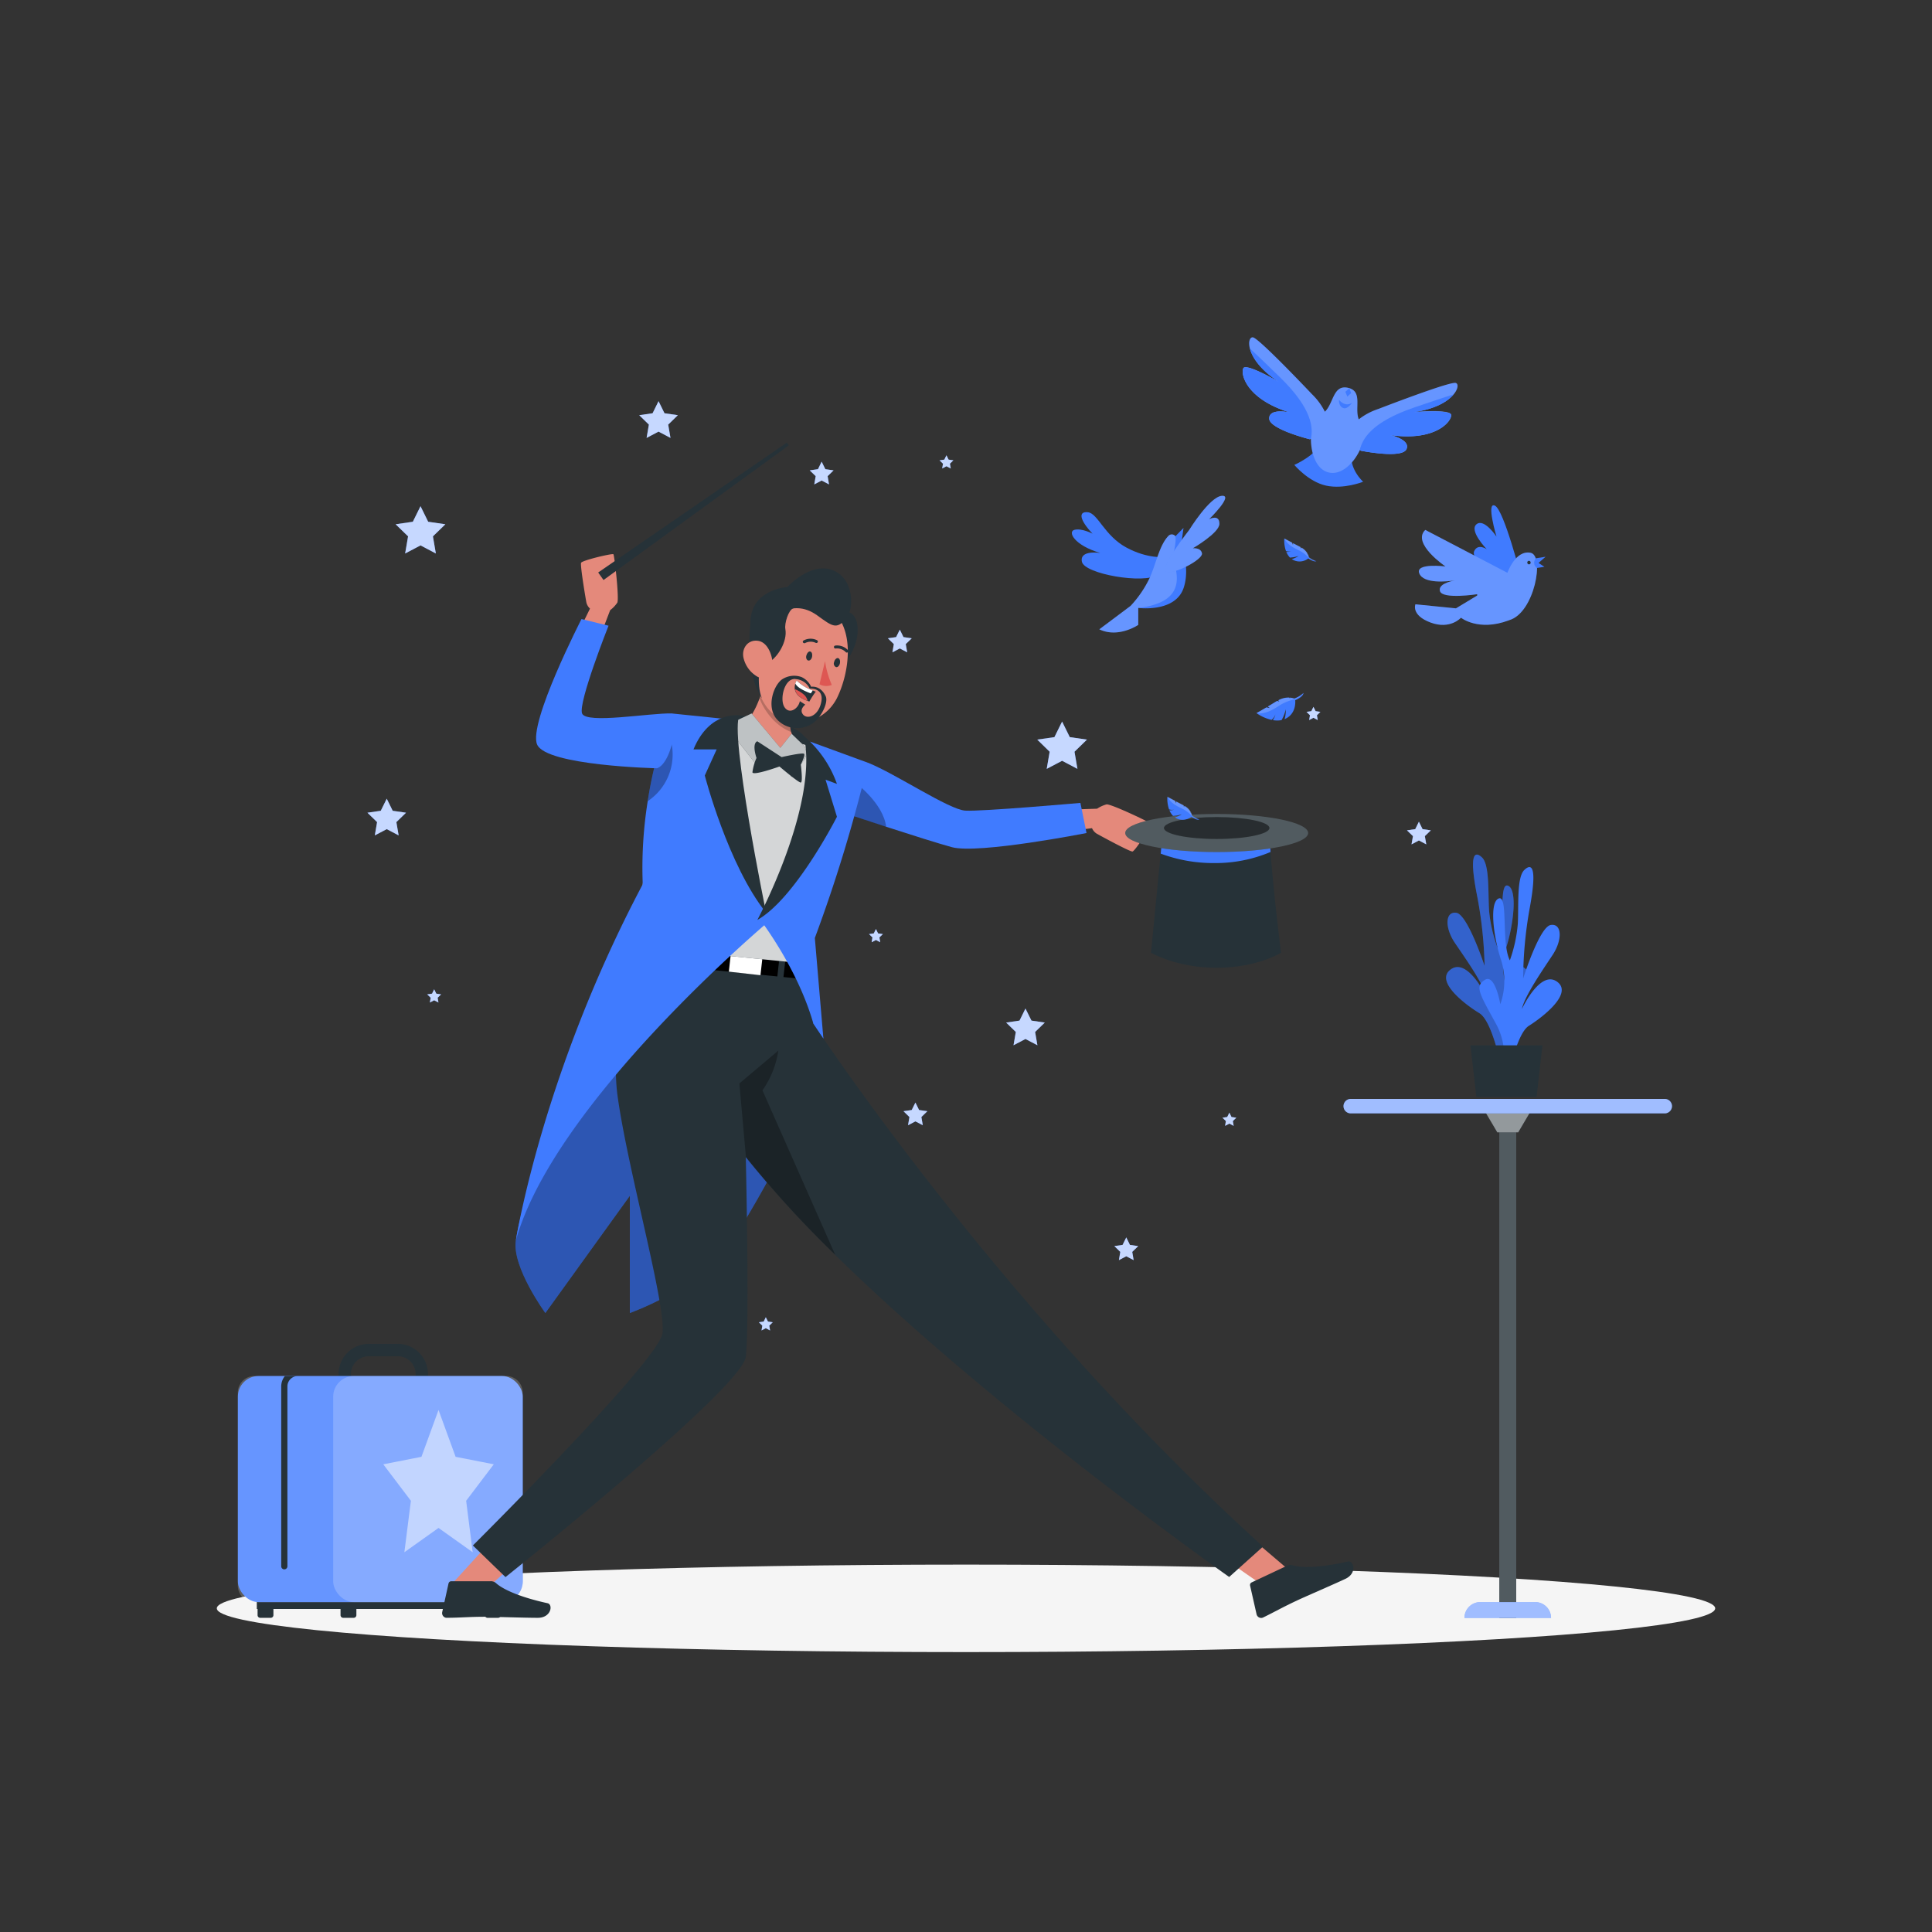 <svg xmlns="http://www.w3.org/2000/svg" viewBox="0 0 500 500"><rect x="0" y="0" width="500" height="500" fill="#333333" stroke="none"/><g id="freepik--Shadow--inject-122"><ellipse id="freepik--path--inject-122" cx="250" cy="416.24" rx="193.89" ry="11.32" style="fill:#f5f5f5"></ellipse></g><g id="freepik--Stars--inject-122"><polygon points="265.39 261.01 266.94 264.13 270.39 264.64 267.89 267.07 268.48 270.51 265.39 268.89 262.3 270.51 262.89 267.07 260.39 264.64 263.85 264.13 265.39 261.01" style="fill:#407BFF"></polygon><polygon points="170.43 103.82 171.97 106.95 175.43 107.45 172.93 109.89 173.52 113.33 170.43 111.7 167.34 113.33 167.93 109.89 165.43 107.45 168.89 106.95 170.43 103.82" style="fill:#407BFF"></polygon><polygon points="100.09 206.7 101.63 209.83 105.08 210.33 102.58 212.76 103.17 216.2 100.09 214.58 97 216.2 97.59 212.76 95.09 210.33 98.54 209.83 100.09 206.7" style="fill:#407BFF"></polygon><polygon points="232.87 162.95 233.82 164.88 235.96 165.19 234.41 166.69 234.78 168.82 232.87 167.82 230.96 168.82 231.32 166.69 229.78 165.19 231.91 164.88 232.87 162.95" style="fill:#407BFF"></polygon><polygon points="291.48 320.24 292.43 322.18 294.57 322.49 293.02 323.99 293.39 326.12 291.48 325.12 289.57 326.12 289.93 323.99 288.39 322.49 290.52 322.18 291.48 320.24" style="fill:#407BFF"></polygon><polygon points="367.21 212.65 368.16 214.58 370.3 214.89 368.75 216.39 369.12 218.52 367.21 217.51 365.3 218.52 365.67 216.39 364.12 214.89 366.26 214.58 367.21 212.65" style="fill:#407BFF"></polygon><polygon points="236.91 285.34 237.86 287.27 240 287.58 238.45 289.09 238.82 291.21 236.91 290.21 235 291.21 235.36 289.09 233.82 287.58 235.95 287.27 236.91 285.34" style="fill:#407BFF"></polygon><polygon points="212.64 119.48 213.6 121.42 215.73 121.73 214.19 123.23 214.55 125.36 212.64 124.36 210.73 125.36 211.1 123.23 209.55 121.73 211.69 121.42 212.64 119.48" style="fill:#407BFF"></polygon><polygon points="112.36 256.03 112.92 257.16 114.16 257.34 113.26 258.21 113.47 259.45 112.36 258.87 111.25 259.45 111.46 258.21 110.56 257.34 111.81 257.16 112.36 256.03" style="fill:#407BFF"></polygon><polygon points="244.94 117.83 245.5 118.95 246.74 119.13 245.84 120.01 246.06 121.25 244.94 120.66 243.83 121.25 244.05 120.01 243.15 119.13 244.39 118.95 244.94 117.83" style="fill:#407BFF"></polygon><polygon points="198.19 340.9 198.75 342.02 199.99 342.2 199.09 343.08 199.3 344.32 198.19 343.73 197.08 344.32 197.29 343.08 196.39 342.2 197.64 342.02 198.19 340.9" style="fill:#407BFF"></polygon><polygon points="318.16 287.95 318.71 289.08 319.96 289.26 319.06 290.13 319.27 291.37 318.16 290.79 317.05 291.37 317.26 290.13 316.36 289.26 317.6 289.08 318.16 287.95" style="fill:#407BFF"></polygon><polygon points="339.92 182.93 340.48 184.05 341.72 184.23 340.82 185.11 341.03 186.35 339.92 185.76 338.81 186.35 339.02 185.11 338.12 184.23 339.37 184.05 339.92 182.93" style="fill:#407BFF"></polygon><polygon points="226.69 240.43 227.25 241.56 228.49 241.74 227.59 242.61 227.8 243.85 226.69 243.27 225.58 243.85 225.79 242.61 224.9 241.74 226.14 241.56 226.69 240.43" style="fill:#407BFF"></polygon><polygon points="274.87 186.74 276.86 190.77 281.3 191.41 278.08 194.55 278.84 198.98 274.87 196.89 270.89 198.98 271.65 194.55 268.44 191.41 272.88 190.77 274.87 186.74" style="fill:#407BFF"></polygon><polygon points="108.83 131 110.81 135.03 115.26 135.68 112.04 138.81 112.8 143.24 108.83 141.15 104.85 143.24 105.61 138.81 102.39 135.68 106.84 135.03 108.83 131" style="fill:#407BFF"></polygon><g style="opacity:0.7;isolation:isolate"><polygon points="265.39 261.01 266.94 264.13 270.39 264.64 267.89 267.07 268.48 270.51 265.39 268.89 262.3 270.51 262.89 267.07 260.39 264.64 263.85 264.13 265.39 261.01" style="fill:#fff"></polygon><polygon points="170.43 103.82 171.97 106.95 175.43 107.45 172.93 109.89 173.52 113.33 170.43 111.7 167.34 113.33 167.93 109.89 165.43 107.45 168.89 106.95 170.43 103.82" style="fill:#fff"></polygon><polygon points="100.09 206.7 101.63 209.83 105.08 210.33 102.58 212.76 103.17 216.2 100.09 214.58 97 216.2 97.59 212.76 95.09 210.33 98.54 209.83 100.09 206.7" style="fill:#fff"></polygon><polygon points="232.87 162.95 233.82 164.88 235.96 165.19 234.41 166.69 234.78 168.82 232.87 167.82 230.96 168.82 231.32 166.69 229.78 165.19 231.91 164.88 232.87 162.95" style="fill:#fff"></polygon><polygon points="291.48 320.24 292.43 322.18 294.57 322.49 293.02 323.99 293.39 326.12 291.48 325.12 289.57 326.12 289.93 323.99 288.39 322.49 290.52 322.18 291.48 320.24" style="fill:#fff"></polygon><polygon points="367.21 212.65 368.16 214.58 370.3 214.89 368.75 216.39 369.12 218.52 367.21 217.51 365.3 218.52 365.67 216.39 364.12 214.89 366.26 214.58 367.21 212.65" style="fill:#fff"></polygon><polygon points="236.91 285.34 237.86 287.27 240 287.58 238.45 289.09 238.82 291.21 236.91 290.21 235 291.21 235.36 289.09 233.82 287.58 235.95 287.27 236.91 285.34" style="fill:#fff"></polygon><polygon points="212.64 119.48 213.6 121.42 215.73 121.73 214.19 123.23 214.55 125.36 212.64 124.36 210.73 125.36 211.1 123.23 209.55 121.73 211.69 121.42 212.64 119.48" style="fill:#fff"></polygon><polygon points="112.36 256.03 112.92 257.16 114.16 257.34 113.26 258.21 113.47 259.45 112.36 258.87 111.25 259.45 111.46 258.21 110.56 257.34 111.81 257.16 112.36 256.03" style="fill:#fff"></polygon><polygon points="244.94 117.83 245.5 118.95 246.74 119.13 245.84 120.01 246.06 121.25 244.94 120.66 243.83 121.25 244.05 120.01 243.15 119.13 244.39 118.95 244.94 117.83" style="fill:#fff"></polygon><polygon points="198.19 340.9 198.75 342.02 199.99 342.2 199.09 343.08 199.3 344.32 198.19 343.73 197.08 344.32 197.29 343.08 196.39 342.2 197.64 342.02 198.19 340.9" style="fill:#fff"></polygon><polygon points="318.16 287.95 318.71 289.08 319.96 289.26 319.06 290.13 319.27 291.37 318.16 290.79 317.05 291.37 317.26 290.13 316.36 289.26 317.6 289.08 318.16 287.95" style="fill:#fff"></polygon><polygon points="339.92 182.93 340.48 184.05 341.72 184.23 340.82 185.11 341.03 186.35 339.92 185.76 338.81 186.35 339.02 185.11 338.12 184.23 339.37 184.05 339.92 182.93" style="fill:#fff"></polygon><polygon points="226.69 240.43 227.25 241.56 228.49 241.74 227.59 242.61 227.8 243.85 226.69 243.27 225.58 243.85 225.79 242.61 224.9 241.74 226.14 241.56 226.69 240.43" style="fill:#fff"></polygon><polygon points="274.87 186.74 276.86 190.77 281.3 191.41 278.08 194.55 278.84 198.98 274.87 196.89 270.89 198.98 271.65 194.55 268.44 191.41 272.88 190.77 274.87 186.74" style="fill:#fff"></polygon><polygon points="108.83 131 110.81 135.03 115.26 135.68 112.04 138.81 112.8 143.24 108.83 141.15 104.85 143.24 105.61 138.81 102.39 135.68 106.84 135.03 108.83 131" style="fill:#fff"></polygon></g></g><g id="freepik--Plant--inject-122"><path d="M390.81,277.67s-3.69-8.06.53-16,5.44-9.82,2.75-11.45-3.92,6.36-3.92,6.36a17.94,17.94,0,0,1-.4-11.24c1.87-5.75,3.05-15.11.49-16.12s-.49,11.68-2.71,16a37.5,37.5,0,0,1-2.17-9.43c-.31-4.62.17-12-1.85-13.89s-3.31-.58-1.32,9.61a107.15,107.15,0,0,1,2,18.47s-4.39-13.36-7.33-13.75-2.94,3.94-.42,7.69,7.37,10.48,8.17,13.94c0,0-4.81-10.06-9.14-7s3.77,9.16,7.38,11.35,6.11,16,6.11,16Z" style="fill:#407BFF"></path><path d="M390.81,277.67s-3.69-8.06.53-16,5.44-9.82,2.75-11.45-3.92,6.36-3.92,6.36a17.94,17.94,0,0,1-.4-11.24c1.87-5.75,3.05-15.11.49-16.12s-.49,11.68-2.71,16a37.5,37.5,0,0,1-2.17-9.43c-.31-4.62.17-12-1.85-13.89s-3.31-.58-1.32,9.61a107.15,107.15,0,0,1,2,18.47s-4.39-13.36-7.33-13.75-2.94,3.94-.42,7.69,7.37,10.48,8.17,13.94c0,0-4.81-10.06-9.14-7s3.77,9.16,7.38,11.35,6.11,16,6.11,16Z" style="opacity:0.2;isolation:isolate"></path><path d="M387.89,281s3.6-8.12-.71-16-5.57-9.74-2.9-11.41,4,6.3,4,6.3a18,18,0,0,0,.26-11.25c-1.95-5.72-3.23-15.06-.69-16.11s.63,11.68,2.9,16a37.19,37.19,0,0,0,2.06-9.47c.25-4.62-.32-12,1.68-13.91s3.31-.63,1.45,9.59a105.9,105.9,0,0,0-1.75,18.5s4.22-13.43,7.16-13.86,3,3.89.51,7.69-7.25,10.59-8,14.06c0,0,4.69-10.13,9.05-7.11s-3.66,9.21-7.24,11.46-5.92,16.05-5.92,16.05Z" style="fill:#407BFF"></path><polygon points="399.18 270.54 380.56 270.54 382.07 283.86 397.67 283.86 399.18 270.54" style="fill:#263238"></polygon><rect x="388.01" y="289.66" width="4.39" height="129.06" style="fill:#263238"></rect><rect x="388.01" y="289.66" width="4.39" height="129.06" style="fill:#fff;opacity:0.2;isolation:isolate"></rect><polygon points="392.91 293.05 387.5 293.05 383.5 286.27 396.91 286.27 392.91 293.05" style="fill:#263238"></polygon><polygon points="392.91 293.05 387.5 293.05 383.5 286.27 396.91 286.27 392.91 293.05" style="fill:#fff;opacity:0.5;isolation:isolate"></polygon><path d="M430.83,288.14H349.57a1.87,1.87,0,0,1-1.87-1.87h0a1.87,1.87,0,0,1,1.87-1.87h81.26a1.88,1.88,0,0,1,1.88,1.87h0A1.88,1.88,0,0,1,430.83,288.14Z" style="fill:#407BFF"></path><path d="M397.32,414.62H383.09a4.1,4.1,0,0,0-4.09,4.1h22.41A4.1,4.1,0,0,0,397.32,414.62Z" style="fill:#407BFF"></path><path d="M430.83,288.14H349.57a1.87,1.87,0,0,1-1.87-1.87h0a1.87,1.87,0,0,1,1.87-1.87h81.26a1.88,1.88,0,0,1,1.88,1.87h0A1.88,1.88,0,0,1,430.83,288.14Z" style="fill:#fff;opacity:0.5;isolation:isolate"></path><path d="M397.32,414.62H383.09a4.1,4.1,0,0,0-4.09,4.1h22.41A4.1,4.1,0,0,0,397.32,414.62Z" style="fill:#fff;opacity:0.5;isolation:isolate"></path></g><g id="freepik--Bag--inject-122"><path d="M66.46,412.6h63.13V418a.69.69,0,0,1-.69.69h-2.72a.68.68,0,0,1-.68-.69V416.4H92.23V418a.69.69,0,0,1-.69.69H88.82a.69.69,0,0,1-.69-.69V416.4H70.76V418a.69.69,0,0,1-.69.69H67.35a.69.69,0,0,1-.69-.69V416.4h-.2Z" style="fill:#263238"></path><path d="M107.56,357.7v-2.09a4.62,4.62,0,0,0-4.62-4.62H95.45a4.63,4.63,0,0,0-4.63,4.62v2.09h-3.2v-2.09a7.83,7.83,0,0,1,7.83-7.82h7.49a7.83,7.83,0,0,1,7.82,7.82v2.09Z" style="fill:#263238"></path><rect x="61.55" y="356.12" width="73.73" height="58.51" rx="5.34" transform="translate(196.84 770.74) rotate(180)" style="fill:#407BFF"></rect><path d="M61.55,360.38v50a4.28,4.28,0,0,0,4.28,4.28H131a4.28,4.28,0,0,0,4.27-4.28v-50a4.27,4.27,0,0,0-4.27-4.27H65.83A4.28,4.28,0,0,0,61.55,360.38Z" style="fill:#fff;opacity:0.2;isolation:isolate"></path><rect x="86.24" y="356.12" width="49.05" height="58.51" rx="5.34" transform="translate(221.52 770.74) rotate(180)" style="fill:#fff;opacity:0.2;isolation:isolate"></rect><path d="M72.78,358.81v46.54a.8.8,0,0,0,1.6,0V358.81a2.69,2.69,0,0,1,2.68-2.69H73.73A4.3,4.3,0,0,0,72.78,358.81Z" style="fill:#263238"></path><polygon points="113.49 364.9 109.07 377.02 99.19 378.96 106.34 388.4 104.65 401.72 113.49 395.43 122.33 401.72 120.64 388.4 127.79 378.96 117.91 377.02 113.49 364.9" style="fill:#fff;opacity:0.5;isolation:isolate"></polygon></g><g id="freepik--Character--inject-122"><g id="freepik--group--inject-122"><path d="M277,209.52l6.93-.23a8.31,8.31,0,0,1,2.43-1.11c1.09-.21,11.35,4.69,11.52,5s-4.11,7.14-4.81,7.19-8.55-4.21-9.32-4.67a3.18,3.18,0,0,1-1.14-1.37l-6.76.87Z" style="fill:#e4897b"></path><path d="M281.19,215.59s-28,5.51-34.84,3.66c-3.36-.91-10.54-3.19-17-5.28-4.3-1.4-8.28-2.71-10.6-3.48l-2.11-.7,4.7-7.27,3.31-5.12c7.23,2.9,20.94,12.13,25.16,12.39s29.8-2,29.8-2Z" style="fill:#407BFF"></path><path d="M229.34,214c-4.3-1.4-8.28-2.71-10.6-3.48l2.59-8S228.62,207.87,229.34,214Z" style="opacity:0.3;isolation:isolate"></path><polygon points="136.92 401.26 126.24 410.89 117.08 409.79 129.42 396.25 136.92 401.26" style="fill:#e4897b"></polygon><polygon points="314.08 401.45 325.89 409.65 334.84 407.41 320.89 395.53 314.08 401.45" style="fill:#e4897b"></polygon><path d="M133.49,321.09c-1,6.86,7.65,18.72,7.65,18.72L163,309.48v30.33s18.45-6.59,25.84-17.67,25.12-42.71,24.22-53.39-16.76-38-16.76-38l-43.32,38S136.39,302.1,133.49,321.09Z" style="fill:#407BFF"></path><path d="M133.49,321.09c-1,6.86,7.65,18.72,7.65,18.72L163,309.48v30.33s18.45-6.59,25.84-17.67,25.12-42.71,24.22-53.39-16.76-38-16.76-38l-43.32,38S136.39,302.1,133.49,321.09Z" style="opacity:0.3;isolation:isolate"></path><path d="M191.4,185.14c3.75.26,13.91,1.8,16.69,5.37s3.57,12.75-2.46,16.51-18.31-7.25-18.2-14.35S191.4,185.14,191.4,185.14Z" style="fill:#263238"></path><path d="M326.87,400.26l-8.76,7.86s-60.42-42.57-102-83.39a275.44,275.44,0,0,1-23.1-25.27s1,43.51,0,51.69-62.19,57-62.19,57l-8.44-8.18s48-47.74,49.05-54.86-9-42.46-11.6-61.45S167,239.06,167,239.06l40.61,3.68,2.9,22.17S258.35,338.07,326.87,400.26Z" style="fill:#263238"></path><path d="M126.93,409.22H116.79a.74.74,0,0,0-.71.57l-1.64,7.43a1.23,1.23,0,0,0,1,1.46l.27,0c3.28,0,5.67-.26,9.78-.26,2.54,0,10.19.27,13.69.27s4-3.46,2.53-3.78c-6.43-1.4-11.27-3.34-13.33-5.19A2,2,0,0,0,126.93,409.22Z" style="fill:#263238"></path><path d="M333.09,405.21l-9.17,4.32a.73.73,0,0,0-.4.82l1.68,7.42a1.23,1.23,0,0,0,1.48.92l.25-.1c2.95-1.44,5-2.64,8.75-4.39,2.29-1.08,9.33-4.1,12.5-5.59s2.11-4.81.68-4.49c-6.42,1.47-11.62,1.77-14.27,1A2,2,0,0,0,333.09,405.21Z" style="fill:#263238"></path><polygon points="209.37 248.74 165.07 243.77 164.48 249.05 209.4 253.53 209.37 248.74"></polygon><rect x="179.05" y="243.06" width="1.59" height="9.42" transform="matrix(-0.99, -0.11, 0.11, -0.99, 330.99, 514.01)" style="fill:#263238"></rect><rect x="201.46" y="245.57" width="1.59" height="9.42" transform="translate(375.39 521.51) rotate(-173.61)" style="fill:#263238"></rect><rect x="188.92" y="245.99" width="8.24" height="5.94" transform="translate(357.18 517.87) rotate(-173.61)" style="fill:#fff"></rect><path d="M209.3,249.46c4.72-34.34,13.88-52.14,13.88-52.14-20.1-7-47.2-12.18-47.2-12.18-7.31,18.73-10.18,45.52-11.14,59.88Z" style="fill:#263238"></path><path d="M209.3,249.46c4.72-34.34,13.88-52.14,13.88-52.14-20.1-7-47.2-12.18-47.2-12.18-7.31,18.73-10.18,45.52-11.14,59.88Z" style="fill:#fff;opacity:0.8;isolation:isolate"></path><path d="M202.79,195s-9.2-2.25-11.49-6.89c1.85-.9,3.3-2.89,4.43-5.34.3-.64.58-1.32.83-2a41.38,41.38,0,0,0,1.62-5.86c.42-2,.7-3.88.88-5.45l1.35,2.16,6.29,10.09a19.37,19.37,0,0,0-1.07,1.94,9.73,9.73,0,0,0-1.12,3.8,5.58,5.58,0,0,0,.24,2,5.9,5.9,0,0,0,1,1.89,9.47,9.47,0,0,0,2.59,2.16C208.83,195.66,202.79,195,202.79,195Z" style="fill:#e4897b"></path><path d="M205.63,183.64a9.73,9.73,0,0,0-1.12,3.8,5.58,5.58,0,0,0,.24,2c-4.1-1.59-6.94-5.42-8.19-8.7a41.38,41.38,0,0,0,1.62-5.86c.79-1.13,1.57-2.21,2.23-3.29l6.29,10.09A19.37,19.37,0,0,0,205.63,183.64Z" style="opacity:0.2;isolation:isolate"></path><path d="M194.51,184.64l7.44,8.9,2.91-3.64,3,2.89a3.18,3.18,0,0,1,0,4.2l-3,4.09-3.46-5-4.89,2.8-8.7-11.09Z" style="fill:#263238"></path><path d="M194.51,184.64l7.44,8.9,2.91-3.64,3,2.89a3.18,3.18,0,0,1,0,4.2l-3,4.09-3.46-5-4.89,2.8-8.7-11.09Z" style="fill:#fff;opacity:0.7;isolation:isolate"></path><path d="M220.73,159.1c2.72,2.94,1,11.26-5.2,15.17s-4.88-16.84-4.88-16.84S219,157.22,220.73,159.1Z" style="fill:#263238"></path><path d="M197.78,182a10.14,10.14,0,0,0,11.37,4.66,11.32,11.32,0,0,0,6.77-4.83,11.73,11.73,0,0,0,.6-1c3.35-6.63,5-18.49-1.89-23.41a11,11,0,0,0-17.29,7.2C196,172.53,194.76,177.12,197.78,182Z" style="fill:#e4897b"></path><path d="M208.69,169.62c-.19.62.06,1.22.48,1.32s.88-.34,1-1-.07-1.23-.48-1.33S208.85,169,208.69,169.62Z" style="fill:#263238"></path><path d="M215.88,171.32a1,1,0,0,0,.49,1.33c.41.09.87-.35,1-1s-.07-1.23-.48-1.33S216,170.72,215.88,171.32Z" style="fill:#263238"></path><path d="M213.52,171.09a23.47,23.47,0,0,0,1.75,6.16,3.75,3.75,0,0,1-3.19-.15Z" style="fill:#de5753"></path><path d="M219.28,168.88a.42.42,0,0,1-.39-.1,3.11,3.11,0,0,0-2.61-.95.38.38,0,0,1-.15-.75h0a3.84,3.84,0,0,1,3.3,1.15.38.38,0,0,1,0,.54h0Z" style="fill:#263238"></path><path d="M208,166.4a.35.35,0,0,1-.19-.12.39.39,0,0,1,.15-.52h0a3.79,3.79,0,0,1,3.51-.06.38.38,0,0,1,.14.52h0a.39.39,0,0,1-.52.14h0a3.09,3.09,0,0,0-2.78.09A.36.36,0,0,1,208,166.4Z" style="fill:#263238"></path><path d="M205.39,156.23l-.08,1.2c-1.25.39-2.33,3.91-2.06,5.38.57,3.14-1.94,7.37-4.52,8.76,0,0,.17-1.28-1-1.18s-2.06,6.76-.56,10.3c0,0-2.63-3.44-3.12-10.71-.45-6.72.35-12.1,2.13-14.33Z" style="fill:#263238"></path><path d="M192.41,170.22a7.61,7.61,0,0,0,3.38,4.77c2.27,1.42,4.16-.44,4.16-3,0-2.26-1.2-5.79-3.8-6.15S191.89,167.79,192.41,170.22Z" style="fill:#e4897b"></path><path d="M211.12,179a20.32,20.32,0,0,0-1.66,2.56l-.51-.18c-2.29-.84-3.07-2-3.25-3a3.19,3.19,0,0,1,.14-1.48,2.92,2.92,0,0,1,.35-.77,11.49,11.49,0,0,0,4.15,2.57C210.81,178.9,211.12,179,211.12,179Z" style="fill:#263238"></path><path d="M210.34,178.7l-.51.75c-2.15-.8-3.56-1.65-4-2.55a2.92,2.92,0,0,1,.35-.77A11.49,11.49,0,0,0,210.34,178.7Z" style="fill:#fff"></path><path d="M209,181.38c-2.29-.84-3.07-2-3.25-3a7.85,7.85,0,0,1,2.36,1.44A2.92,2.92,0,0,1,209,181.38Z" style="fill:#de5753"></path><path d="M201.67,186.75a7.12,7.12,0,0,0,9.45-.2c1.92-1.91,3.21-5,2.56-6.38-1.36-2.9-3.75-2.43-3.75-2.43a5.07,5.07,0,0,0-2.47-2.51,5.67,5.67,0,0,0-5.14.64C199.94,177.69,198.08,183.79,201.67,186.75Zm4.17-11a4.32,4.32,0,0,1,3.72,2.47s3.68-.31,3,3.37-3.57,4.68-4.71,3.35.56-2.58.56-2.58l-1.41-.9c-.38,1.95-2.72,3.55-4,1.51S203,175.51,205.84,175.72Z" style="fill:#263238"></path><path d="M203.2,157.82c1.78-.35,4.62-1.24,8.42,1.53s4.88,3.59,7.26.86,2.09-10.75-3.61-12.73-11.51,4.45-11.51,4.45-10.08.57-9.54,10Z" style="fill:#263238"></path><path d="M202.28,195.94,196,191.85s-1.5.26-.22,4.31a13.35,13.35,0,0,0-1.05,3.7c.08,1,7-1.49,7-1.49s4.93,4.21,5.52,4.15,0-4.66,0-4.66,1.19-2.34.85-2.76S202.28,195.94,202.28,195.94Z" style="fill:#263238"></path><path d="M199.18,238.27s-55.62,46.66-65.68,82.78c.23-1.45,7.18-43.78,32.84-92.2a108.89,108.89,0,0,1,1.29-21.51,106.06,106.06,0,0,1,3.16-14.14,87.83,87.83,0,0,1,3.05-8.56l13.1,1.35S192.53,224.9,199.18,238.27Z" style="fill:#407BFF"></path><path d="M209.67,191.93s3.08,25.77-13.34,45.55c0,0,9.95,12.66,14.17,27.43l2.59,3.84-2.21-26a386.32,386.32,0,0,0,13.76-45.35Z" style="fill:#407BFF"></path><path d="M191.4,185.14s-7.77-1.29-11.93,8.81h6l-3.07,6.75s6,23.21,15.88,35.53C198.25,236.23,188.69,189.37,191.4,185.14Z" style="fill:#263238"></path><path d="M196,238.08s15.93-29.67,12.06-47.57a28.69,28.69,0,0,1,8.54,12.36l-2.95-1.09,2.95,9.6S205.84,232.55,196,238.08Z" style="fill:#263238"></path><path d="M331.53,246.58s-6.23,3.88-16.65,3.88-17-3.88-17-3.88l2.5-25.66.58-6,27.56-.64c0,1.6.11,3.76.29,6.2C329.56,230.92,331.53,246.58,331.53,246.58Z" style="fill:#263238"></path><path d="M328.82,220.49a36.67,36.67,0,0,1-14.64,2.87,39,39,0,0,1-13.79-2.44l.58-6,27.56-.64C328.53,215.89,328.64,218.05,328.82,220.49Z" style="fill:#407BFF"></path><ellipse cx="314.88" cy="215.58" rx="23.67" ry="4.93" style="fill:#263238"></ellipse><ellipse cx="314.88" cy="215.58" rx="23.67" ry="4.93" style="fill:#fff;opacity:0.2;isolation:isolate"></ellipse><path d="M328.53,214.29c0,1.57-6.11,2.84-13.65,2.84s-13.65-1.27-13.65-2.84,6.11-2.84,13.65-2.84S328.53,212.72,328.53,214.29Z" style="opacity:0.5;isolation:isolate"></path><path d="M216.15,324.73a275.44,275.44,0,0,1-23.1-25.27l-1.7-19.06,10.08-8.5a24,24,0,0,1-4.11,10.28Z" style="opacity:0.3;isolation:isolate"></path><path d="M167.63,207.34a106.06,106.06,0,0,1,3.16-14.14l3.05-.53A14.49,14.49,0,0,1,167.63,207.34Z" style="opacity:0.3;isolation:isolate"></path><path d="M155.43,164.4l2.48-6.49a8.2,8.2,0,0,0,1.84-1.93c.55-1-.74-12.26-1-12.54s-8.08,1.57-8.36,2.21,1.2,9.46,1.38,10.33a3.12,3.12,0,0,0,.92,1.52l-3,6.12Z" style="fill:#e4897b"></path><path d="M173.84,184.64c-5.53-.17-22.15,2.8-23.2,0s6.85-22.71,6.85-22.71l-7-1.72S136.66,187.15,139,192.67,170,198.83,170,198.83s2.29-.34,3.87-6.16S173.84,184.64,173.84,184.64Z" style="fill:#407BFF"></path><polygon points="156.19 150.11 154.81 148.16 203.63 114.55 204.14 115.27 156.19 150.11" style="fill:#263238"></polygon></g></g><g id="freepik--Birds--inject-122"><path d="M393.79,149.81s-4.53-17.76-6.89-18.94.39,8,.39,8-3.22-4.85-5.19-3.18,2.66,6.44,2.66,6.44-2.3-1.6-3.25.52S387.54,152.78,393.79,149.81Z" style="fill:#407BFF"></path><path d="M396.12,143.06c-3.94-.79-6,5.18-6,5.18l-21.26-11.1c-3.61,3.48,5.23,9.46,5.23,9.46s-7.89-1-6.78,1.79,7.31,2.11,9.21,1.82c-1.3.24-4.36,1-3.86,2.76.62,2.2,9.64.81,9.64.81s0,.12,0,.34l-5.5,3.32-10.49-1.05s-1.18,2.82,3.92,4.72,7.87-1.25,7.87-1.25,4.47,3.63,12.34.7l.17-.07C397.09,158.62,399.82,143.81,396.12,143.06Z" style="fill:#407BFF"></path><path d="M396.12,143.06c-3.94-.79-6,5.18-6,5.18l-21.26-11.1c-3.61,3.48,5.23,9.46,5.23,9.46s-7.89-1-6.78,1.79,7.31,2.11,9.21,1.82c-1.3.24-4.36,1-3.86,2.76.62,2.2,9.64.81,9.64.81s0,.12,0,.34l-5.5,3.32-10.49-1.05s-1.18,2.82,3.92,4.72,7.87-1.25,7.87-1.25,4.47,3.63,12.34.7l.17-.07C397.09,158.62,399.82,143.81,396.12,143.06Z" style="fill:#fff;opacity:0.2"></path><path d="M397.52,144.48l2.47-.39-1.82,1.6,1.52,1-1.91.3A1.61,1.61,0,0,1,397.52,144.48Z" style="fill:#407BFF"></path><path d="M396.12,145.56a.42.42,0,0,1-.35.49.43.43,0,0,1-.49-.35.43.43,0,1,1,.84-.14Z" style="fill:#263238"></path><path d="M375.56,107.38c-.17-1.54-9.85-.72-9.85-.72,10.58-1.37,12.64-7.17,11-7.55s-20.06,6.76-20.06,6.76a16.41,16.41,0,0,0-5,2.67c-1.16-2.93,1.13-7.29-2.77-8.17s-3.7,4-6,6.19a16.71,16.71,0,0,0-3.34-4.54S326,87.69,324.3,87.32,322,93.07,331,98.84c0,0-8.39-4.89-9.2-3.57s.46,7.87,11.94,11.46c0,0-5.29-1.19-5.27,1.57s10.47,5.36,10.47,5.36l.33-.09c0,3.8,1.39,8,4.69,8.74s6.38-2.45,8-5.88l.26.22s10.55,2.12,11.76-.36-4.08-3.68-4.08-3.68C371.76,114.29,375.73,108.92,375.56,107.38Z" style="fill:#407BFF"></path><path d="M349.89,116.9c-1,4.28,2.89,7.78,2.89,7.78s-5,2-9.59,1-8.22-5.36-8.22-5.36,5.84-2.57,6.83-5.85S350.36,114.84,349.89,116.9Z" style="fill:#407BFF"></path><path d="M333.72,106.73s-5.28-1.19-5.26,1.58,10.46,5.36,10.46,5.36l.34-.09v0c0,3.79,1.41,8,4.69,8.71s6.38-2.44,8-5.88l.26.22s10.55,2.13,11.76-.35-4.09-3.69-4.09-3.69c11.9,1.68,15.87-3.69,15.7-5.23s-8.45-.84-9.69-.74c10.45-1.41,12.48-7.16,10.82-7.53s-20.07,6.76-20.07,6.76a16.56,16.56,0,0,0-5,2.67c-1.17-2.93,1.13-7.29-2.78-8.16s-3.7,4-6,6.18a16.63,16.63,0,0,0-3.35-4.54S326,87.69,324.3,87.32c-.74-.17-1.28,1-.83,2.82v0c.56,2.22,2.56,5.46,7.38,8.6-1.08-.62-8.32-4.71-9.07-3.49S322.25,103.15,333.72,106.73Z" style="fill:#fff;opacity:0.2"></path><polygon points="348.18 101.4 349.21 100.46 349.67 101.74 348.69 102.64 348.18 101.4" style="fill:#407BFF"></polygon><path d="M359.86,112.61s5.28,1.19,4.08,3.68-11.75.36-11.75.36l-.27-.22c.62-2.59,2.69-7.11,14.15-11,4.72-1.61,8-2.69,10.15-3.38-1.45,1.78-4.65,3.84-10.35,4.61,1.24-.1,9.53-.69,9.69.74S371.76,114.29,359.86,112.61Z" style="fill:#407BFF"></path><path d="M333.72,106.73s-5.28-1.19-5.26,1.58,10.46,5.36,10.46,5.36l.34-.09c.55-2.6.62-7.58-8.06-16-3.58-3.48-6.05-5.85-7.73-7.4.56,2.22,2.56,5.46,7.38,8.6-1.08-.62-8.32-4.71-9.07-3.49S322.25,103.15,333.72,106.73Z" style="fill:#407BFF"></path><path d="M346.53,103.47s1.49,2,3.39.77c0,0-1.12,1.63-2.1,1.41C346.36,105.32,346.53,103.47,346.53,103.47Z" style="fill:#407BFF"></path><polygon points="304.19 138.78 306.29 136.63 305.68 141.15 304.19 141.15 304.19 138.78" style="fill:#407BFF"></polygon><path d="M306.29,152.25c-2.25,6.36-11.71,5.08-11.71,5.08v4.39s-5.12,3.52-10.08,1.15l8.1-6.07a28.62,28.62,0,0,0,5-7.37c1.71-4,2.5-8.32,4.74-10.69a1.18,1.18,0,0,1,1.83,0C306.2,140.6,308,147.4,306.29,152.25Z" style="fill:#407BFF"></path><path d="M301.52,144.14s-4.43.6-10.07-2.47-7.32-8.8-9.89-9.1-2.18,2,1.19,5.54c0,0-2.77-1.45-4.65-1s-.14,4,6.65,6c0,0-5.42-.89-4.75,2.28s16.1,5.83,19.66,3.36S301.52,144.14,301.52,144.14Z" style="fill:#407BFF"></path><path d="M294.58,157.33v4.39s-5.12,3.52-10.08,1.15l8.1-6.07a28.62,28.62,0,0,0,5-7.37c1.71-4,2.5-8.32,4.74-10.69a1.18,1.18,0,0,1,1.83,0c.33,1.57-.48,3.92-.48,5.46C303.71,146.71,308.69,155.68,294.58,157.33Z" style="fill:#fff;opacity:0.2"></path><path d="M307.77,137.14s5.27-8.56,8.44-8.82-3.3,6.06-3.3,6.06,2.69-1.45,2.67,1.19c0,2.34-6.89,6.33-6.89,6.33s2.11-.26,2.38,1.32-7.26,5.54-9.23,4.75S307.77,137.14,307.77,137.14Z" style="fill:#407BFF"></path><path d="M307.77,137.14s5.27-8.56,8.44-8.82-3.3,6.06-3.3,6.06,2.69-1.45,2.67,1.19c0,2.34-6.89,6.33-6.89,6.33s2.11-.26,2.38,1.32-7.26,5.54-9.23,4.75S307.77,137.14,307.77,137.14Z" style="fill:#fff;opacity:0.2"></path><path d="M335.2,181.23s.44,3.56-2.75,4.88a8.15,8.15,0,0,0,.31-2.54,10.66,10.66,0,0,1-1.08,2.79,6,6,0,0,1-2.27,0,4.28,4.28,0,0,0,.67-1.51,3.11,3.11,0,0,1-1,1.45,11,11,0,0,1-3.91-1.75s1.13-.64,2.56-1.49l.9.17-.53-.39c.78-.46,1.63-1,2.41-1.46h0l.58.18-.28-.33a5.24,5.24,0,0,1,2.87-.7l.18.34-.06-.33a4.4,4.4,0,0,1,1.15.24,6.72,6.72,0,0,0,2.4-1.45l0-.05C337.33,180.37,335.2,181.23,335.2,181.23Z" style="fill:#407BFF"></path><path d="M337.37,179.36A4.75,4.75,0,0,1,335,181a12.45,12.45,0,0,0-3.46,1.32c-1.42.89-3.8,2.63-6.33,2.27,0,0,1.13-.64,2.56-1.49l.9.17-.53-.39c.78-.46,1.63-1,2.41-1.46h0l.58.18-.28-.33a5.24,5.24,0,0,1,2.87-.7l.18.34-.06-.33a4.4,4.4,0,0,1,1.15.24A6.72,6.72,0,0,0,337.37,179.36Z" style="fill:#fff;opacity:0.2"></path><path d="M338.59,144.52a3.65,3.65,0,0,1-4.28.18,6.39,6.39,0,0,0,1.78-.83,8.23,8.23,0,0,1-2.25.43,4.67,4.67,0,0,1-.94-1.46,3.38,3.38,0,0,0,1.25-.17,2.55,2.55,0,0,1-1.34-.06,8.35,8.35,0,0,1-.44-3.25s.87.48,2,1.06l.25.66,0-.5,1.92,1h0l.12.44.1-.31a4,4,0,0,1,1.61,1.58l-.15.26.19-.18a3.13,3.13,0,0,1,.31.85,5,5,0,0,0,1.91,1h.05C340,145.55,338.59,144.52,338.59,144.52Z" style="fill:#407BFF"></path><path d="M340.68,145.17a3.63,3.63,0,0,1-2-.9,9.78,9.78,0,0,0-2.25-1.71c-1.15-.57-3.24-1.41-4-3.2,0,0,.87.48,2,1.06l.25.66,0-.5,1.92,1h0l.12.44.1-.31a4,4,0,0,1,1.61,1.58l-.15.26.19-.18a3.13,3.13,0,0,1,.31.85A5,5,0,0,0,340.68,145.17Z" style="fill:#fff;opacity:0.2"></path><path d="M308.34,211.37a3.65,3.65,0,0,1-4.28.18,6,6,0,0,0,1.77-.82,8,8,0,0,1-2.25.42,4.69,4.69,0,0,1-.94-1.45,3.33,3.33,0,0,0,1.25-.18,2.34,2.34,0,0,1-1.34-.06,8.53,8.53,0,0,1-.44-3.24l2,1.06.26.65,0-.5c.61.32,1.28.67,1.92,1h0l.11.45.1-.31a4,4,0,0,1,1.62,1.58l-.15.25.19-.17a3.62,3.62,0,0,1,.31.85,5.17,5.17,0,0,0,1.91,1h0C309.75,212.41,308.34,211.37,308.34,211.37Z" style="fill:#407BFF"></path><path d="M310.43,212a3.62,3.62,0,0,1-2-.9,9.25,9.25,0,0,0-2.25-1.71c-1.15-.57-3.24-1.41-4-3.2l2,1.06.26.65,0-.5c.61.32,1.28.67,1.92,1h0l.11.45.1-.31a4,4,0,0,1,1.62,1.58l-.15.25.19-.17a3.62,3.62,0,0,1,.31.85A5.17,5.17,0,0,0,310.43,212Z" style="fill:#fff;opacity:0.2"></path></g></svg>